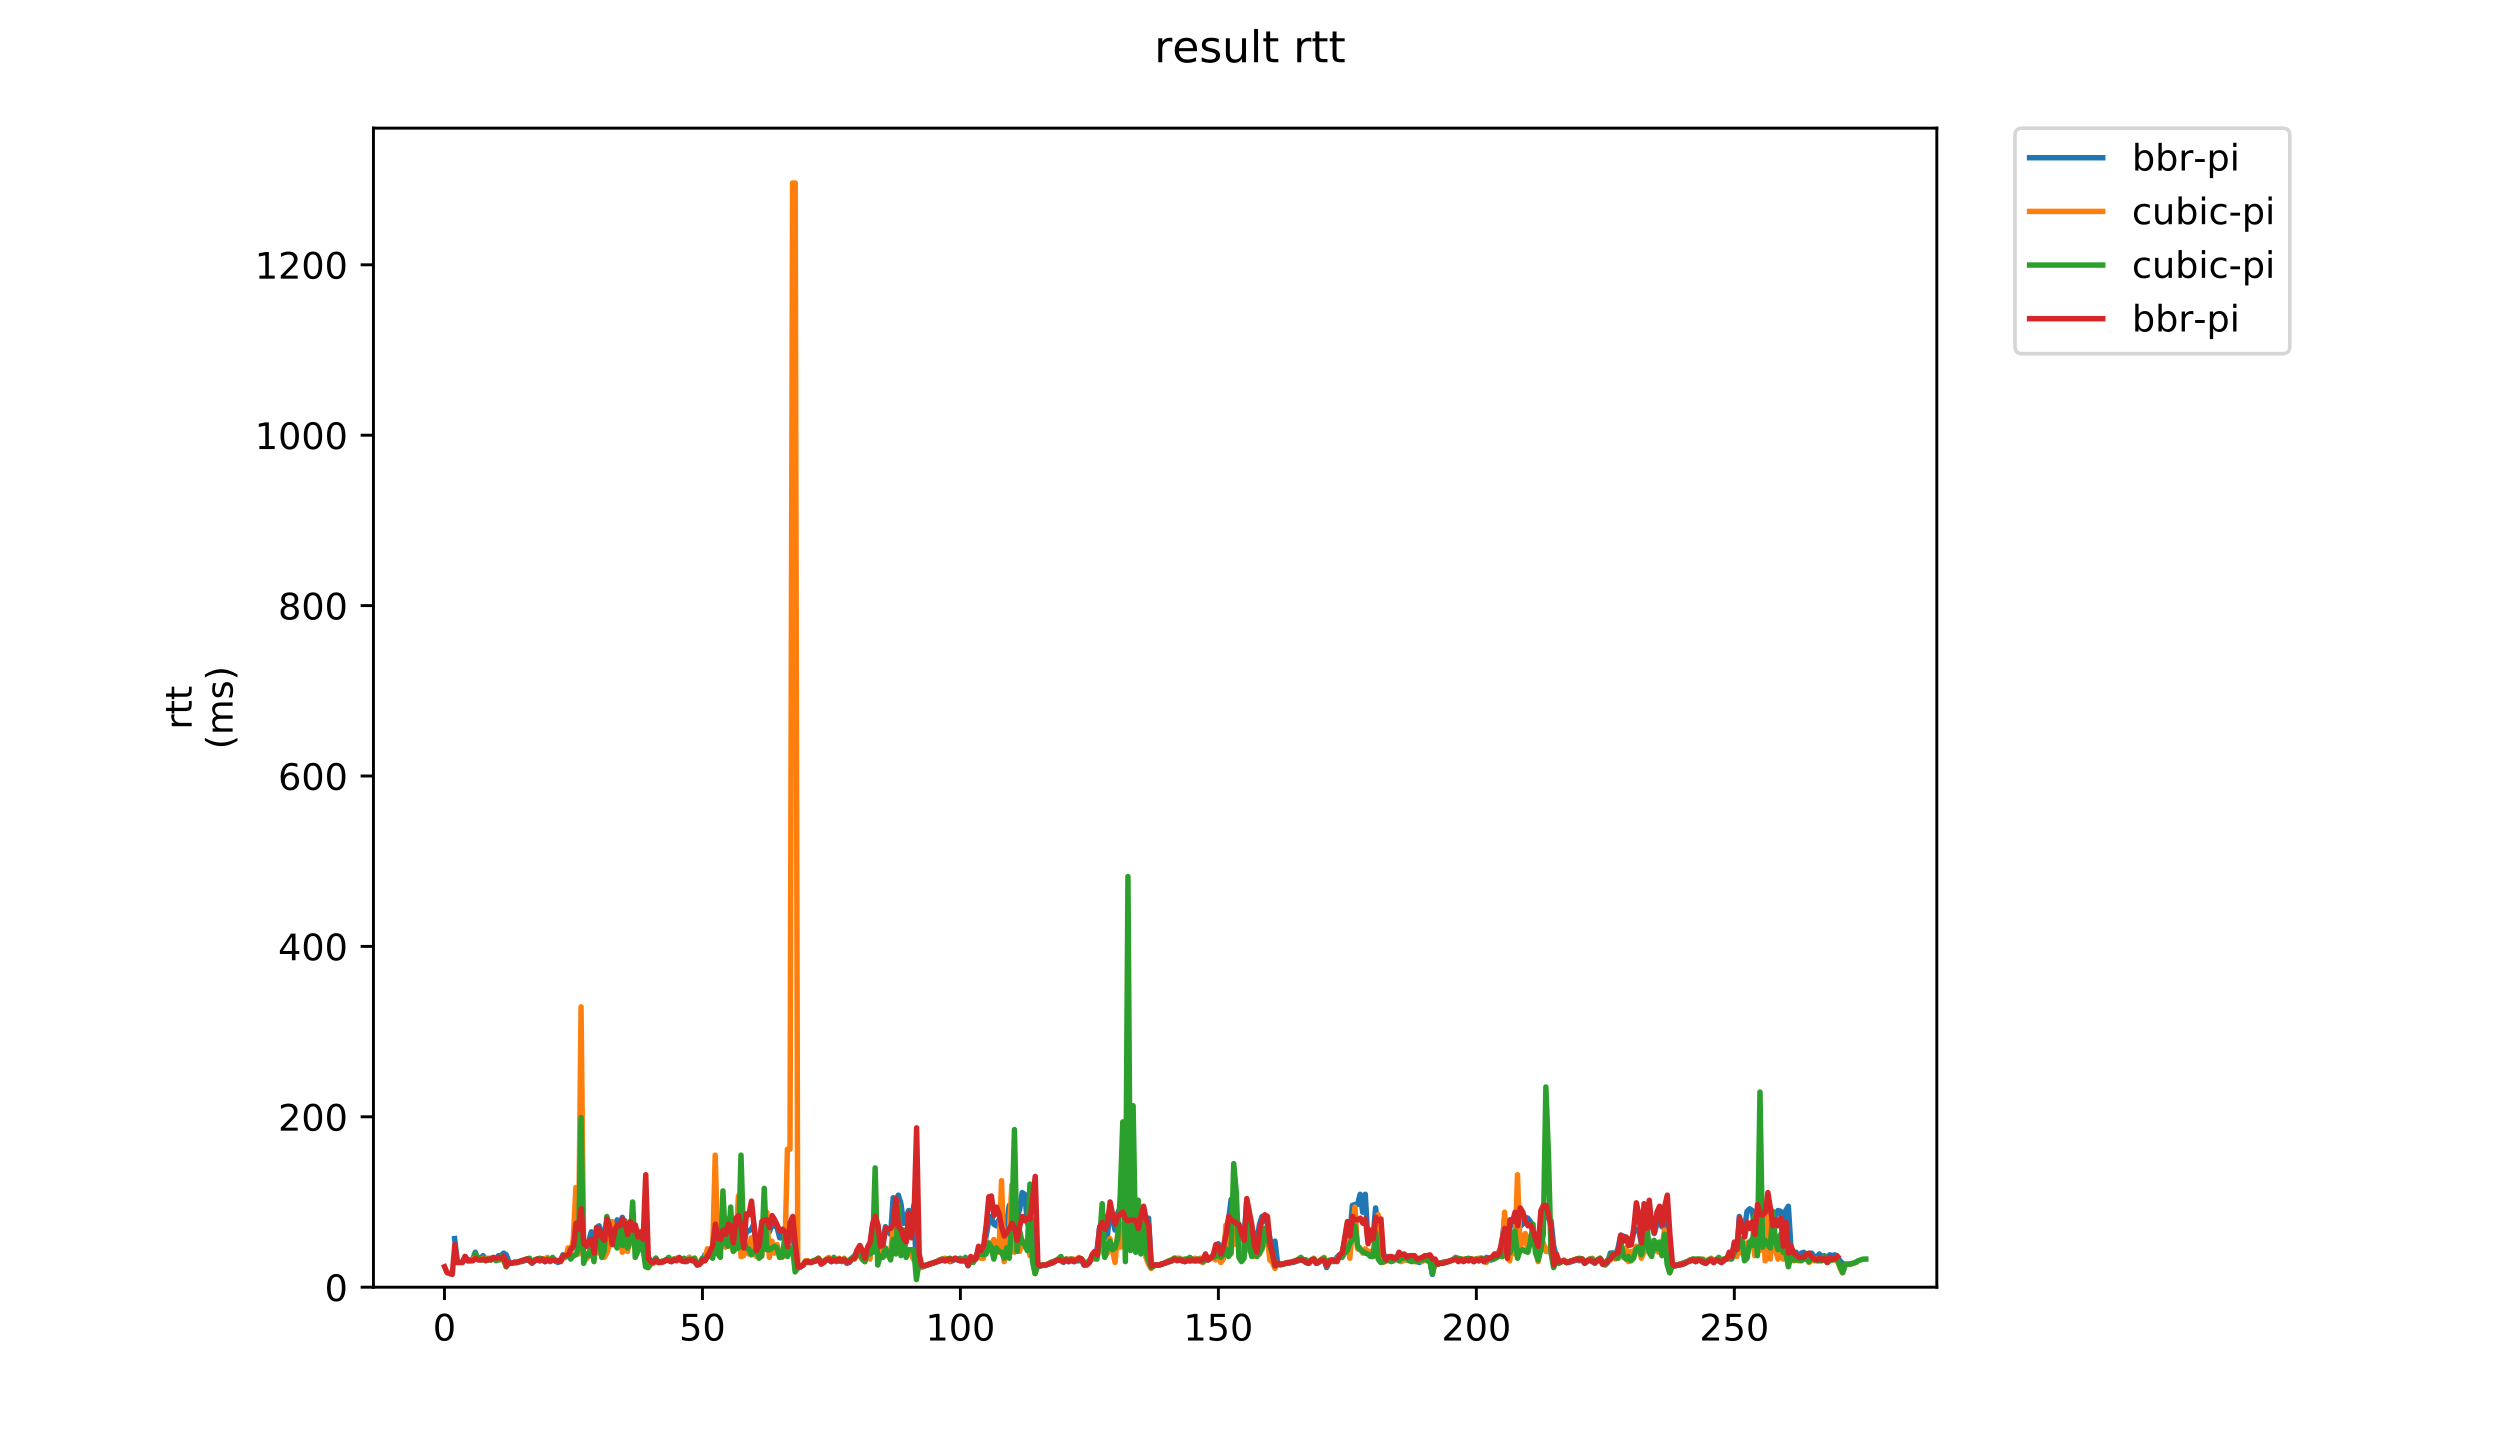 <?xml version="1.0" encoding="utf-8" standalone="no"?>
<!DOCTYPE svg PUBLIC "-//W3C//DTD SVG 1.1//EN"
  "http://www.w3.org/Graphics/SVG/1.1/DTD/svg11.dtd">
<!-- Created with matplotlib (https://matplotlib.org/) -->
<svg height="396pt" version="1.1" viewBox="0 0 684 396" width="684pt" xmlns="http://www.w3.org/2000/svg" xmlns:xlink="http://www.w3.org/1999/xlink">
 <defs>
  <style type="text/css">
*{stroke-linecap:butt;stroke-linejoin:round;}
  </style>
 </defs>
 <g id="figure_1">
  <g id="patch_1">
   <path d="M 0 396 
L 684 396 
L 684 0 
L 0 0 
z
" style="fill:#ffffff;"/>
  </g>
  <g id="axes_1">
   <g id="patch_2">
    <path d="M 102.175 352.174 
L 529.913 352.174 
L 529.913 35.062 
L 102.175 35.062 
z
" style="fill:#ffffff;"/>
   </g>
   <g id="matplotlib.axis_1">
    <g id="xtick_1">
     <g id="line2d_1">
      <defs>
       <path d="M 0 0 
L 0 3.5 
" id="m2b93b10eb6" style="stroke:#000000;stroke-width:0.8;"/>
      </defs>
      <g>
       <use style="stroke:#000000;stroke-width:0.8;" x="121.604" xlink:href="#m2b93b10eb6" y="352.174"/>
      </g>
     </g>
     <g id="text_1">
      <!-- 0 -->
      <defs>
       <path d="M 31.781 66.406 
Q 24.172 66.406 20.328 58.906 
Q 16.5 51.422 16.5 36.375 
Q 16.5 21.391 20.328 13.891 
Q 24.172 6.391 31.781 6.391 
Q 39.453 6.391 43.281 13.891 
Q 47.125 21.391 47.125 36.375 
Q 47.125 51.422 43.281 58.906 
Q 39.453 66.406 31.781 66.406 
z
M 31.781 74.219 
Q 44.047 74.219 50.516 64.516 
Q 56.984 54.828 56.984 36.375 
Q 56.984 17.969 50.516 8.266 
Q 44.047 -1.422 31.781 -1.422 
Q 19.531 -1.422 13.062 8.266 
Q 6.594 17.969 6.594 36.375 
Q 6.594 54.828 13.062 64.516 
Q 19.531 74.219 31.781 74.219 
z
" id="DejaVuSans-48"/>
      </defs>
      <g transform="translate(118.423 366.773)scale(0.1 -0.1)">
       <use xlink:href="#DejaVuSans-48"/>
      </g>
     </g>
    </g>
    <g id="xtick_2">
     <g id="line2d_2">
      <g>
       <use style="stroke:#000000;stroke-width:0.8;" x="192.185" xlink:href="#m2b93b10eb6" y="352.174"/>
      </g>
     </g>
     <g id="text_2">
      <!-- 50 -->
      <defs>
       <path d="M 10.797 72.906 
L 49.516 72.906 
L 49.516 64.594 
L 19.828 64.594 
L 19.828 46.734 
Q 21.969 47.469 24.109 47.828 
Q 26.266 48.188 28.422 48.188 
Q 40.625 48.188 47.75 41.5 
Q 54.891 34.812 54.891 23.391 
Q 54.891 11.625 47.562 5.094 
Q 40.234 -1.422 26.906 -1.422 
Q 22.312 -1.422 17.547 -0.641 
Q 12.797 0.141 7.719 1.703 
L 7.719 11.625 
Q 12.109 9.234 16.797 8.062 
Q 21.484 6.891 26.703 6.891 
Q 35.156 6.891 40.078 11.328 
Q 45.016 15.766 45.016 23.391 
Q 45.016 31 40.078 35.438 
Q 35.156 39.891 26.703 39.891 
Q 22.75 39.891 18.812 39.016 
Q 14.891 38.141 10.797 36.281 
z
" id="DejaVuSans-53"/>
      </defs>
      <g transform="translate(185.823 366.773)scale(0.1 -0.1)">
       <use xlink:href="#DejaVuSans-53"/>
       <use x="63.623" xlink:href="#DejaVuSans-48"/>
      </g>
     </g>
    </g>
    <g id="xtick_3">
     <g id="line2d_3">
      <g>
       <use style="stroke:#000000;stroke-width:0.8;" x="262.767" xlink:href="#m2b93b10eb6" y="352.174"/>
      </g>
     </g>
     <g id="text_3">
      <!-- 100 -->
      <defs>
       <path d="M 12.406 8.297 
L 28.516 8.297 
L 28.516 63.922 
L 10.984 60.406 
L 10.984 69.391 
L 28.422 72.906 
L 38.281 72.906 
L 38.281 8.297 
L 54.391 8.297 
L 54.391 0 
L 12.406 0 
z
" id="DejaVuSans-49"/>
      </defs>
      <g transform="translate(253.223 366.773)scale(0.1 -0.1)">
       <use xlink:href="#DejaVuSans-49"/>
       <use x="63.623" xlink:href="#DejaVuSans-48"/>
       <use x="127.246" xlink:href="#DejaVuSans-48"/>
      </g>
     </g>
    </g>
    <g id="xtick_4">
     <g id="line2d_4">
      <g>
       <use style="stroke:#000000;stroke-width:0.8;" x="333.348" xlink:href="#m2b93b10eb6" y="352.174"/>
      </g>
     </g>
     <g id="text_4">
      <!-- 150 -->
      <g transform="translate(323.804 366.773)scale(0.1 -0.1)">
       <use xlink:href="#DejaVuSans-49"/>
       <use x="63.623" xlink:href="#DejaVuSans-53"/>
       <use x="127.246" xlink:href="#DejaVuSans-48"/>
      </g>
     </g>
    </g>
    <g id="xtick_5">
     <g id="line2d_5">
      <g>
       <use style="stroke:#000000;stroke-width:0.8;" x="403.929" xlink:href="#m2b93b10eb6" y="352.174"/>
      </g>
     </g>
     <g id="text_5">
      <!-- 200 -->
      <defs>
       <path d="M 19.188 8.297 
L 53.609 8.297 
L 53.609 0 
L 7.328 0 
L 7.328 8.297 
Q 12.938 14.109 22.625 23.891 
Q 32.328 33.688 34.812 36.531 
Q 39.547 41.844 41.422 45.531 
Q 43.312 49.219 43.312 52.781 
Q 43.312 58.594 39.234 62.25 
Q 35.156 65.922 28.609 65.922 
Q 23.969 65.922 18.812 64.312 
Q 13.672 62.703 7.812 59.422 
L 7.812 69.391 
Q 13.766 71.781 18.938 73 
Q 24.125 74.219 28.422 74.219 
Q 39.75 74.219 46.484 68.547 
Q 53.219 62.891 53.219 53.422 
Q 53.219 48.922 51.531 44.891 
Q 49.859 40.875 45.406 35.406 
Q 44.188 33.984 37.641 27.219 
Q 31.109 20.453 19.188 8.297 
z
" id="DejaVuSans-50"/>
      </defs>
      <g transform="translate(394.386 366.773)scale(0.1 -0.1)">
       <use xlink:href="#DejaVuSans-50"/>
       <use x="63.623" xlink:href="#DejaVuSans-48"/>
       <use x="127.246" xlink:href="#DejaVuSans-48"/>
      </g>
     </g>
    </g>
    <g id="xtick_6">
     <g id="line2d_6">
      <g>
       <use style="stroke:#000000;stroke-width:0.8;" x="474.511" xlink:href="#m2b93b10eb6" y="352.174"/>
      </g>
     </g>
     <g id="text_6">
      <!-- 250 -->
      <g transform="translate(464.967 366.773)scale(0.1 -0.1)">
       <use xlink:href="#DejaVuSans-50"/>
       <use x="63.623" xlink:href="#DejaVuSans-53"/>
       <use x="127.246" xlink:href="#DejaVuSans-48"/>
      </g>
     </g>
    </g>
   </g>
   <g id="matplotlib.axis_2">
    <g id="ytick_1">
     <g id="line2d_7">
      <defs>
       <path d="M 0 0 
L -3.5 0 
" id="m37f474e238" style="stroke:#000000;stroke-width:0.8;"/>
      </defs>
      <g>
       <use style="stroke:#000000;stroke-width:0.8;" x="102.175" xlink:href="#m37f474e238" y="352.174"/>
      </g>
     </g>
     <g id="text_7">
      <!-- 0 -->
      <g transform="translate(88.813 355.973)scale(0.1 -0.1)">
       <use xlink:href="#DejaVuSans-48"/>
      </g>
     </g>
    </g>
    <g id="ytick_2">
     <g id="line2d_8">
      <g>
       <use style="stroke:#000000;stroke-width:0.8;" x="102.175" xlink:href="#m37f474e238" y="305.552"/>
      </g>
     </g>
     <g id="text_8">
      <!-- 200 -->
      <g transform="translate(76.088 309.351)scale(0.1 -0.1)">
       <use xlink:href="#DejaVuSans-50"/>
       <use x="63.623" xlink:href="#DejaVuSans-48"/>
       <use x="127.246" xlink:href="#DejaVuSans-48"/>
      </g>
     </g>
    </g>
    <g id="ytick_3">
     <g id="line2d_9">
      <g>
       <use style="stroke:#000000;stroke-width:0.8;" x="102.175" xlink:href="#m37f474e238" y="258.93"/>
      </g>
     </g>
     <g id="text_9">
      <!-- 400 -->
      <defs>
       <path d="M 37.797 64.312 
L 12.891 25.391 
L 37.797 25.391 
z
M 35.203 72.906 
L 47.609 72.906 
L 47.609 25.391 
L 58.016 25.391 
L 58.016 17.188 
L 47.609 17.188 
L 47.609 0 
L 37.797 0 
L 37.797 17.188 
L 4.891 17.188 
L 4.891 26.703 
z
" id="DejaVuSans-52"/>
      </defs>
      <g transform="translate(76.088 262.729)scale(0.1 -0.1)">
       <use xlink:href="#DejaVuSans-52"/>
       <use x="63.623" xlink:href="#DejaVuSans-48"/>
       <use x="127.246" xlink:href="#DejaVuSans-48"/>
      </g>
     </g>
    </g>
    <g id="ytick_4">
     <g id="line2d_10">
      <g>
       <use style="stroke:#000000;stroke-width:0.8;" x="102.175" xlink:href="#m37f474e238" y="212.308"/>
      </g>
     </g>
     <g id="text_10">
      <!-- 600 -->
      <defs>
       <path d="M 33.016 40.375 
Q 26.375 40.375 22.484 35.828 
Q 18.609 31.297 18.609 23.391 
Q 18.609 15.531 22.484 10.953 
Q 26.375 6.391 33.016 6.391 
Q 39.656 6.391 43.531 10.953 
Q 47.406 15.531 47.406 23.391 
Q 47.406 31.297 43.531 35.828 
Q 39.656 40.375 33.016 40.375 
z
M 52.594 71.297 
L 52.594 62.312 
Q 48.875 64.062 45.094 64.984 
Q 41.312 65.922 37.594 65.922 
Q 27.828 65.922 22.672 59.328 
Q 17.531 52.734 16.797 39.406 
Q 19.672 43.656 24.016 45.922 
Q 28.375 48.188 33.594 48.188 
Q 44.578 48.188 50.953 41.516 
Q 57.328 34.859 57.328 23.391 
Q 57.328 12.156 50.688 5.359 
Q 44.047 -1.422 33.016 -1.422 
Q 20.359 -1.422 13.672 8.266 
Q 6.984 17.969 6.984 36.375 
Q 6.984 53.656 15.188 63.938 
Q 23.391 74.219 37.203 74.219 
Q 40.922 74.219 44.703 73.484 
Q 48.484 72.75 52.594 71.297 
z
" id="DejaVuSans-54"/>
      </defs>
      <g transform="translate(76.088 216.107)scale(0.1 -0.1)">
       <use xlink:href="#DejaVuSans-54"/>
       <use x="63.623" xlink:href="#DejaVuSans-48"/>
       <use x="127.246" xlink:href="#DejaVuSans-48"/>
      </g>
     </g>
    </g>
    <g id="ytick_5">
     <g id="line2d_11">
      <g>
       <use style="stroke:#000000;stroke-width:0.8;" x="102.175" xlink:href="#m37f474e238" y="165.686"/>
      </g>
     </g>
     <g id="text_11">
      <!-- 800 -->
      <defs>
       <path d="M 31.781 34.625 
Q 24.75 34.625 20.719 30.859 
Q 16.703 27.094 16.703 20.516 
Q 16.703 13.922 20.719 10.156 
Q 24.75 6.391 31.781 6.391 
Q 38.812 6.391 42.859 10.172 
Q 46.922 13.969 46.922 20.516 
Q 46.922 27.094 42.891 30.859 
Q 38.875 34.625 31.781 34.625 
z
M 21.922 38.812 
Q 15.578 40.375 12.031 44.719 
Q 8.5 49.078 8.5 55.328 
Q 8.5 64.062 14.719 69.141 
Q 20.953 74.219 31.781 74.219 
Q 42.672 74.219 48.875 69.141 
Q 55.078 64.062 55.078 55.328 
Q 55.078 49.078 51.531 44.719 
Q 48 40.375 41.703 38.812 
Q 48.828 37.156 52.797 32.312 
Q 56.781 27.484 56.781 20.516 
Q 56.781 9.906 50.312 4.234 
Q 43.844 -1.422 31.781 -1.422 
Q 19.734 -1.422 13.25 4.234 
Q 6.781 9.906 6.781 20.516 
Q 6.781 27.484 10.781 32.312 
Q 14.797 37.156 21.922 38.812 
z
M 18.312 54.391 
Q 18.312 48.734 21.844 45.562 
Q 25.391 42.391 31.781 42.391 
Q 38.141 42.391 41.719 45.562 
Q 45.312 48.734 45.312 54.391 
Q 45.312 60.062 41.719 63.234 
Q 38.141 66.406 31.781 66.406 
Q 25.391 66.406 21.844 63.234 
Q 18.312 60.062 18.312 54.391 
z
" id="DejaVuSans-56"/>
      </defs>
      <g transform="translate(76.088 169.485)scale(0.1 -0.1)">
       <use xlink:href="#DejaVuSans-56"/>
       <use x="63.623" xlink:href="#DejaVuSans-48"/>
       <use x="127.246" xlink:href="#DejaVuSans-48"/>
      </g>
     </g>
    </g>
    <g id="ytick_6">
     <g id="line2d_12">
      <g>
       <use style="stroke:#000000;stroke-width:0.8;" x="102.175" xlink:href="#m37f474e238" y="119.064"/>
      </g>
     </g>
     <g id="text_12">
      <!-- 1000 -->
      <g transform="translate(69.725 122.863)scale(0.1 -0.1)">
       <use xlink:href="#DejaVuSans-49"/>
       <use x="63.623" xlink:href="#DejaVuSans-48"/>
       <use x="127.246" xlink:href="#DejaVuSans-48"/>
       <use x="190.869" xlink:href="#DejaVuSans-48"/>
      </g>
     </g>
    </g>
    <g id="ytick_7">
     <g id="line2d_13">
      <g>
       <use style="stroke:#000000;stroke-width:0.8;" x="102.175" xlink:href="#m37f474e238" y="72.442"/>
      </g>
     </g>
     <g id="text_13">
      <!-- 1200 -->
      <g transform="translate(69.725 76.241)scale(0.1 -0.1)">
       <use xlink:href="#DejaVuSans-49"/>
       <use x="63.623" xlink:href="#DejaVuSans-50"/>
       <use x="127.246" xlink:href="#DejaVuSans-48"/>
       <use x="190.869" xlink:href="#DejaVuSans-48"/>
      </g>
     </g>
    </g>
    <g id="text_14">
     <!-- rtt -->
     <defs>
      <path d="M 41.109 46.297 
Q 39.594 47.172 37.812 47.578 
Q 36.031 48 33.891 48 
Q 26.266 48 22.188 43.047 
Q 18.109 38.094 18.109 28.812 
L 18.109 0 
L 9.078 0 
L 9.078 54.688 
L 18.109 54.688 
L 18.109 46.188 
Q 20.953 51.172 25.484 53.578 
Q 30.031 56 36.531 56 
Q 37.453 56 38.578 55.875 
Q 39.703 55.766 41.062 55.516 
z
" id="DejaVuSans-114"/>
      <path d="M 18.312 70.219 
L 18.312 54.688 
L 36.812 54.688 
L 36.812 47.703 
L 18.312 47.703 
L 18.312 18.016 
Q 18.312 11.328 20.141 9.422 
Q 21.969 7.516 27.594 7.516 
L 36.812 7.516 
L 36.812 0 
L 27.594 0 
Q 17.188 0 13.234 3.875 
Q 9.281 7.766 9.281 18.016 
L 9.281 47.703 
L 2.688 47.703 
L 2.688 54.688 
L 9.281 54.688 
L 9.281 70.219 
z
" id="DejaVuSans-116"/>
     </defs>
     <g transform="translate(52.448 199.594)rotate(-90)scale(0.1 -0.1)">
      <use xlink:href="#DejaVuSans-114"/>
      <use x="41.113" xlink:href="#DejaVuSans-116"/>
      <use x="80.322" xlink:href="#DejaVuSans-116"/>
     </g>
     <!-- (ms) -->
     <defs>
      <path d="M 31 75.875 
Q 24.469 64.656 21.281 53.656 
Q 18.109 42.672 18.109 31.391 
Q 18.109 20.125 21.312 9.062 
Q 24.516 -2 31 -13.188 
L 23.188 -13.188 
Q 15.875 -1.703 12.234 9.375 
Q 8.594 20.453 8.594 31.391 
Q 8.594 42.281 12.203 53.312 
Q 15.828 64.359 23.188 75.875 
z
" id="DejaVuSans-40"/>
      <path d="M 52 44.188 
Q 55.375 50.25 60.062 53.125 
Q 64.75 56 71.094 56 
Q 79.641 56 84.281 50.016 
Q 88.922 44.047 88.922 33.016 
L 88.922 0 
L 79.891 0 
L 79.891 32.719 
Q 79.891 40.578 77.094 44.375 
Q 74.312 48.188 68.609 48.188 
Q 61.625 48.188 57.562 43.547 
Q 53.516 38.922 53.516 30.906 
L 53.516 0 
L 44.484 0 
L 44.484 32.719 
Q 44.484 40.625 41.703 44.406 
Q 38.922 48.188 33.109 48.188 
Q 26.219 48.188 22.156 43.531 
Q 18.109 38.875 18.109 30.906 
L 18.109 0 
L 9.078 0 
L 9.078 54.688 
L 18.109 54.688 
L 18.109 46.188 
Q 21.188 51.219 25.484 53.609 
Q 29.781 56 35.688 56 
Q 41.656 56 45.828 52.969 
Q 50 49.953 52 44.188 
z
" id="DejaVuSans-109"/>
      <path d="M 44.281 53.078 
L 44.281 44.578 
Q 40.484 46.531 36.375 47.5 
Q 32.281 48.484 27.875 48.484 
Q 21.188 48.484 17.844 46.438 
Q 14.5 44.391 14.5 40.281 
Q 14.5 37.156 16.891 35.375 
Q 19.281 33.594 26.516 31.984 
L 29.594 31.297 
Q 39.156 29.25 43.188 25.516 
Q 47.219 21.781 47.219 15.094 
Q 47.219 7.469 41.188 3.016 
Q 35.156 -1.422 24.609 -1.422 
Q 20.219 -1.422 15.453 -0.562 
Q 10.688 0.297 5.422 2 
L 5.422 11.281 
Q 10.406 8.688 15.234 7.391 
Q 20.062 6.109 24.812 6.109 
Q 31.156 6.109 34.562 8.281 
Q 37.984 10.453 37.984 14.406 
Q 37.984 18.062 35.516 20.016 
Q 33.062 21.969 24.703 23.781 
L 21.578 24.516 
Q 13.234 26.266 9.516 29.906 
Q 5.812 33.547 5.812 39.891 
Q 5.812 47.609 11.281 51.797 
Q 16.75 56 26.812 56 
Q 31.781 56 36.172 55.266 
Q 40.578 54.547 44.281 53.078 
z
" id="DejaVuSans-115"/>
      <path d="M 8.016 75.875 
L 15.828 75.875 
Q 23.141 64.359 26.781 53.312 
Q 30.422 42.281 30.422 31.391 
Q 30.422 20.453 26.781 9.375 
Q 23.141 -1.703 15.828 -13.188 
L 8.016 -13.188 
Q 14.5 -2 17.703 9.062 
Q 20.906 20.125 20.906 31.391 
Q 20.906 42.672 17.703 53.656 
Q 14.5 64.656 8.016 75.875 
z
" id="DejaVuSans-41"/>
     </defs>
     <g transform="translate(63.646 204.995)rotate(-90)scale(0.1 -0.1)">
      <use xlink:href="#DejaVuSans-40"/>
      <use x="39.014" xlink:href="#DejaVuSans-109"/>
      <use x="136.426" xlink:href="#DejaVuSans-115"/>
      <use x="188.525" xlink:href="#DejaVuSans-41"/>
     </g>
    </g>
   </g>
   <g id="line2d_14">
    <path clip-path="url(#p9da1bc17fa)" d="M 124.386 338.887 
L 125.092 345.414 
L 126.504 345.414 
L 127.21 343.782 
L 127.915 344.715 
L 129.327 344.715 
L 130.033 342.617 
L 130.739 344.482 
L 131.444 344.482 
L 132.15 343.549 
L 132.856 344.482 
L 133.562 344.715 
L 134.973 344.248 
L 135.679 344.482 
L 136.385 343.549 
L 137.091 343.549 
L 137.797 342.85 
L 138.503 343.316 
L 139.208 345.181 
L 139.914 345.647 
L 140.62 345.414 
L 141.326 345.414 
L 142.032 345.181 
L 142.737 345.181 
L 144.149 344.715 
L 144.855 344.948 
L 145.561 345.647 
L 146.266 344.948 
L 146.972 344.715 
L 147.678 344.948 
L 148.384 344.715 
L 149.09 345.181 
L 149.796 344.715 
L 150.501 345.181 
L 151.207 344.715 
L 151.913 344.948 
L 152.619 345.414 
L 153.325 344.948 
L 154.03 343.316 
L 154.736 343.549 
L 155.442 343.083 
L 156.148 341.451 
L 156.854 341.451 
L 157.56 335.623 
L 158.265 334.458 
L 158.971 335.157 
L 159.677 340.052 
L 160.383 340.985 
L 161.089 339.586 
L 161.794 337.022 
L 162.5 343.083 
L 163.206 335.856 
L 163.912 335.39 
L 164.618 337.022 
L 165.323 340.286 
L 166.029 333.758 
L 166.735 334.225 
L 167.441 339.12 
L 168.147 335.856 
L 168.853 333.758 
L 169.558 335.623 
L 170.264 333.059 
L 170.97 335.623 
L 171.676 337.022 
L 172.382 335.623 
L 173.087 336.09 
L 173.793 337.022 
L 174.499 338.188 
L 175.205 337.488 
L 175.911 340.052 
L 176.616 337.488 
L 177.322 346.346 
L 178.028 344.715 
L 178.734 345.414 
L 179.44 344.248 
L 180.146 345.414 
L 180.851 345.181 
L 181.557 345.181 
L 182.263 344.715 
L 182.969 344.715 
L 183.675 345.181 
L 184.38 344.715 
L 185.086 344.482 
L 185.792 344.482 
L 186.498 344.948 
L 187.204 344.948 
L 187.909 345.181 
L 188.615 344.015 
L 189.321 344.948 
L 190.027 344.948 
L 190.733 346.113 
L 192.144 345.181 
L 192.85 343.316 
L 193.556 343.083 
L 194.262 342.384 
L 194.968 341.451 
L 195.673 333.525 
L 196.379 337.488 
L 197.085 336.323 
L 197.791 335.39 
L 198.497 338.421 
L 199.202 333.525 
L 199.908 334.924 
L 200.614 340.052 
L 201.32 334.691 
L 202.026 333.292 
L 203.437 341.684 
L 204.143 337.022 
L 204.849 336.789 
L 205.555 336.323 
L 206.261 334.924 
L 206.966 341.684 
L 207.672 341.917 
L 208.378 336.09 
L 209.79 336.09 
L 210.495 337.022 
L 211.201 335.157 
L 211.907 335.39 
L 212.613 335.856 
L 213.319 338.654 
L 214.025 338.654 
L 214.73 336.09 
L 215.436 340.752 
L 216.142 335.623 
L 216.848 334.458 
L 217.554 345.88 
L 218.259 346.58 
L 218.965 346.58 
L 219.671 346.113 
L 220.377 345.181 
L 221.083 345.414 
L 221.789 345.414 
L 223.906 344.715 
L 224.612 344.948 
L 225.318 345.414 
L 226.023 344.715 
L 226.729 344.715 
L 227.435 345.181 
L 228.141 344.715 
L 228.847 345.181 
L 229.552 344.948 
L 230.258 345.181 
L 230.964 344.715 
L 231.67 345.647 
L 232.376 345.414 
L 233.082 344.248 
L 233.787 343.549 
L 234.493 342.384 
L 235.199 343.083 
L 235.905 342.15 
L 236.611 344.482 
L 237.316 341.917 
L 238.022 341.451 
L 238.728 335.623 
L 239.434 334.691 
L 240.14 335.157 
L 240.845 340.752 
L 241.551 340.286 
L 242.257 335.623 
L 242.963 337.022 
L 243.669 337.721 
L 244.375 327.698 
L 245.08 328.397 
L 245.786 326.998 
L 246.492 329.329 
L 247.198 334.691 
L 248.609 331.194 
L 249.315 334.691 
L 250.021 329.796 
L 250.727 347.978 
L 251.433 344.948 
L 252.138 346.346 
L 252.844 346.346 
L 257.785 344.715 
L 258.491 344.948 
L 259.197 344.715 
L 259.902 345.181 
L 260.608 344.948 
L 261.314 344.482 
L 262.726 344.948 
L 263.431 344.948 
L 264.137 344.015 
L 264.843 346.346 
L 265.549 344.948 
L 266.255 344.948 
L 267.666 342.617 
L 268.372 342.15 
L 269.078 342.15 
L 270.49 334.225 
L 271.195 332.826 
L 271.901 334.924 
L 272.607 335.39 
L 273.313 333.758 
L 274.019 332.826 
L 274.724 337.255 
L 275.43 334.458 
L 276.136 329.796 
L 276.842 329.562 
L 277.548 332.826 
L 278.254 333.059 
L 278.959 330.961 
L 279.665 326.299 
L 280.371 326.765 
L 281.077 334.225 
L 281.783 337.022 
L 282.488 333.758 
L 283.194 346.113 
L 283.9 345.647 
L 284.606 346.346 
L 285.312 346.113 
L 286.018 346.113 
L 288.135 345.414 
L 288.841 344.948 
L 289.547 344.715 
L 290.252 344.715 
L 290.958 345.414 
L 291.664 344.715 
L 292.37 345.181 
L 293.076 344.715 
L 293.781 345.181 
L 294.487 344.948 
L 295.193 344.948 
L 295.899 344.715 
L 296.605 346.113 
L 297.311 345.88 
L 298.016 345.414 
L 298.722 344.248 
L 299.428 343.782 
L 300.134 342.15 
L 300.84 335.856 
L 301.545 334.691 
L 302.251 332.826 
L 302.957 338.421 
L 303.663 330.961 
L 304.369 333.292 
L 305.074 336.556 
L 305.78 331.894 
L 306.486 330.495 
L 307.192 327.931 
L 307.898 327.698 
L 308.604 332.127 
L 309.309 333.292 
L 310.015 334.225 
L 310.721 336.323 
L 311.427 338.887 
L 312.133 332.826 
L 312.838 332.593 
L 313.544 335.157 
L 314.25 333.292 
L 314.956 346.58 
L 316.367 346.113 
L 317.073 346.113 
L 320.602 344.948 
L 321.308 344.482 
L 322.014 344.715 
L 322.72 344.715 
L 324.131 345.181 
L 324.837 344.948 
L 328.366 344.948 
L 329.072 345.414 
L 329.778 344.715 
L 330.484 344.715 
L 331.19 344.248 
L 331.895 343.549 
L 332.601 342.15 
L 333.307 340.286 
L 334.013 342.617 
L 334.719 341.451 
L 336.13 333.758 
L 336.836 328.164 
L 337.542 333.525 
L 338.248 333.992 
L 338.954 334.924 
L 339.659 336.789 
L 340.365 339.819 
L 341.071 328.863 
L 341.777 333.525 
L 342.483 336.323 
L 343.894 339.353 
L 344.6 334.924 
L 345.306 332.826 
L 346.717 334.691 
L 348.129 343.083 
L 348.835 339.586 
L 349.541 345.647 
L 350.247 345.88 
L 350.952 345.88 
L 351.658 345.647 
L 352.364 345.647 
L 353.07 345.414 
L 353.776 345.414 
L 355.893 344.715 
L 356.599 344.948 
L 357.305 345.414 
L 358.01 345.647 
L 358.716 344.948 
L 359.422 344.715 
L 360.128 345.647 
L 360.834 345.414 
L 361.54 344.715 
L 362.245 344.482 
L 362.951 346.813 
L 363.657 345.414 
L 364.363 344.715 
L 365.069 345.181 
L 365.774 344.015 
L 366.48 343.316 
L 367.186 342.85 
L 367.892 339.819 
L 368.598 337.488 
L 369.303 338.421 
L 370.009 329.796 
L 370.715 329.562 
L 371.421 329.562 
L 372.127 326.765 
L 372.833 331.66 
L 373.538 326.765 
L 374.244 339.12 
L 374.95 339.353 
L 375.656 338.887 
L 376.362 330.495 
L 377.067 336.09 
L 377.773 345.181 
L 378.479 342.85 
L 379.185 344.715 
L 379.891 344.248 
L 380.596 344.482 
L 381.302 344.015 
L 382.008 344.015 
L 382.714 343.782 
L 383.42 344.715 
L 384.126 344.015 
L 384.831 344.715 
L 386.243 344.248 
L 386.949 344.948 
L 387.655 344.948 
L 388.36 345.414 
L 389.066 344.248 
L 389.772 344.482 
L 390.478 344.248 
L 391.184 344.715 
L 391.889 348.678 
L 392.595 344.948 
L 393.301 345.647 
L 394.007 345.647 
L 395.419 345.181 
L 396.124 345.181 
L 397.536 344.715 
L 398.242 344.015 
L 398.948 344.948 
L 399.653 344.482 
L 400.359 344.948 
L 401.065 344.482 
L 401.771 344.948 
L 402.477 344.482 
L 403.183 345.181 
L 403.888 344.715 
L 404.594 344.948 
L 405.3 344.482 
L 406.006 345.181 
L 406.712 344.015 
L 407.417 344.715 
L 408.123 344.715 
L 408.829 344.015 
L 409.535 343.083 
L 410.241 342.384 
L 410.946 340.519 
L 411.652 333.292 
L 412.358 339.819 
L 413.064 336.09 
L 413.77 333.525 
L 414.476 333.758 
L 415.181 336.323 
L 416.593 334.924 
L 417.299 333.059 
L 418.005 333.292 
L 418.71 334.225 
L 419.416 336.323 
L 420.122 339.353 
L 420.828 341.218 
L 421.534 334.924 
L 422.239 334.225 
L 422.945 331.427 
L 423.651 333.059 
L 424.357 333.992 
L 425.063 340.752 
L 425.769 343.782 
L 426.474 345.181 
L 427.18 345.181 
L 427.886 344.948 
L 428.592 345.414 
L 429.298 345.414 
L 431.415 344.715 
L 432.121 344.948 
L 432.827 344.482 
L 433.532 345.647 
L 434.944 344.715 
L 436.356 345.647 
L 437.062 344.948 
L 437.767 344.482 
L 438.473 345.88 
L 439.179 346.113 
L 439.885 345.414 
L 440.591 342.85 
L 441.296 342.85 
L 442.002 343.549 
L 442.708 341.451 
L 443.414 337.954 
L 444.12 338.188 
L 444.825 338.654 
L 445.531 338.887 
L 446.237 340.519 
L 446.943 337.255 
L 447.649 336.323 
L 448.355 336.556 
L 449.06 340.052 
L 449.766 334.924 
L 450.472 335.856 
L 451.178 330.961 
L 452.589 337.488 
L 453.295 334.924 
L 454.001 331.894 
L 454.707 335.623 
L 455.413 331.894 
L 456.119 336.789 
L 456.824 347.978 
L 457.53 345.88 
L 458.236 346.113 
L 458.942 346.113 
L 459.648 345.88 
L 460.353 345.88 
L 461.059 345.414 
L 463.177 344.715 
L 463.882 345.181 
L 464.588 344.715 
L 465.294 344.948 
L 466 345.414 
L 466.706 345.647 
L 467.412 344.948 
L 468.117 344.715 
L 468.823 345.414 
L 469.529 344.715 
L 470.235 344.948 
L 470.941 345.414 
L 471.646 344.948 
L 472.352 344.248 
L 473.058 344.015 
L 473.764 344.248 
L 474.47 340.519 
L 475.175 342.617 
L 475.881 332.826 
L 476.587 335.623 
L 477.293 336.09 
L 477.999 331.427 
L 478.705 330.728 
L 479.41 331.194 
L 480.116 336.323 
L 480.822 331.194 
L 481.528 335.157 
L 482.234 333.525 
L 482.939 335.39 
L 483.645 334.225 
L 485.057 336.789 
L 485.763 332.36 
L 486.468 331.194 
L 487.174 331.427 
L 487.88 337.022 
L 488.586 331.194 
L 489.292 330.029 
L 489.998 341.218 
L 490.703 343.782 
L 491.409 342.617 
L 492.115 344.015 
L 492.821 342.85 
L 493.527 342.617 
L 494.232 343.316 
L 494.938 343.549 
L 495.644 342.85 
L 496.35 343.782 
L 497.056 344.015 
L 497.761 343.083 
L 498.467 343.782 
L 499.173 343.549 
L 499.879 344.948 
L 500.585 343.316 
L 501.291 343.549 
L 501.996 343.316 
L 502.702 343.782 
L 503.408 344.948 
L 504.114 345.647 
L 504.82 345.88 
L 505.525 345.88 
L 505.525 345.88 
" style="fill:none;stroke:#1f77b4;stroke-linecap:square;stroke-width:1.5;"/>
   </g>
   <g id="line2d_15">
    <path clip-path="url(#p9da1bc17fa)" d="M 127.214 344.248 
L 127.92 344.948 
L 128.625 344.948 
L 129.331 344.715 
L 130.037 343.782 
L 130.743 344.482 
L 131.449 344.482 
L 132.154 344.248 
L 132.86 344.482 
L 133.566 344.248 
L 134.272 344.715 
L 134.978 344.248 
L 135.684 344.715 
L 136.389 344.248 
L 137.095 344.715 
L 137.801 344.482 
L 138.507 346.58 
L 139.213 345.414 
L 139.918 345.647 
L 140.624 345.414 
L 141.33 345.414 
L 144.153 344.482 
L 144.859 344.482 
L 145.565 345.414 
L 146.271 344.715 
L 146.977 344.482 
L 147.682 344.715 
L 148.388 344.482 
L 149.094 344.482 
L 149.8 344.015 
L 150.506 344.948 
L 151.211 344.482 
L 152.623 344.948 
L 153.329 344.948 
L 154.035 344.248 
L 154.74 344.015 
L 155.446 341.451 
L 156.152 342.85 
L 156.858 339.12 
L 157.564 324.9 
L 158.27 343.083 
L 158.975 275.481 
L 159.681 343.083 
L 160.387 344.482 
L 161.093 343.549 
L 161.799 343.549 
L 162.504 341.684 
L 163.21 337.488 
L 163.916 342.85 
L 164.622 340.286 
L 165.328 344.015 
L 166.033 342.85 
L 166.739 340.519 
L 167.445 334.225 
L 168.151 340.519 
L 168.857 339.12 
L 169.563 336.09 
L 170.268 342.617 
L 170.974 337.954 
L 171.68 342.384 
L 172.386 339.12 
L 173.092 333.059 
L 173.797 340.752 
L 174.503 340.519 
L 175.209 340.519 
L 175.915 341.917 
L 177.327 346.813 
L 178.032 345.88 
L 178.738 345.647 
L 179.444 344.715 
L 180.15 345.414 
L 182.267 344.715 
L 182.973 344.715 
L 183.679 344.948 
L 184.385 344.482 
L 185.09 344.248 
L 185.796 344.482 
L 186.502 344.482 
L 187.208 344.948 
L 187.914 344.948 
L 188.62 344.015 
L 189.325 344.715 
L 190.031 344.248 
L 190.737 345.88 
L 191.443 345.647 
L 192.149 344.715 
L 192.854 344.248 
L 193.56 341.684 
L 194.266 343.083 
L 194.972 343.316 
L 195.678 316.042 
L 196.383 341.218 
L 197.089 340.985 
L 197.795 338.887 
L 198.501 341.218 
L 199.207 339.12 
L 199.913 339.353 
L 200.618 342.15 
L 201.324 340.752 
L 202.03 327.231 
L 202.736 343.782 
L 203.442 343.549 
L 204.147 339.353 
L 204.853 343.083 
L 205.559 338.654 
L 206.265 343.083 
L 206.971 343.782 
L 207.676 342.617 
L 208.382 343.782 
L 209.088 336.323 
L 209.794 331.66 
L 210.5 344.015 
L 211.206 339.586 
L 211.911 342.85 
L 212.617 340.519 
L 213.323 344.015 
L 214.029 344.015 
L 214.735 342.85 
L 215.44 314.41 
L 216.146 314.41 
L 216.852 50.063 
L 217.558 50.063 
L 218.264 347.046 
L 219.675 346.113 
L 220.381 344.948 
L 221.087 344.948 
L 221.793 345.414 
L 222.499 344.948 
L 223.204 344.715 
L 223.91 344.248 
L 224.616 345.181 
L 225.322 345.181 
L 226.028 344.482 
L 226.733 344.015 
L 227.439 344.948 
L 228.145 344.482 
L 228.851 344.948 
L 229.557 344.248 
L 230.263 344.948 
L 230.968 344.248 
L 231.674 345.414 
L 233.086 344.482 
L 233.792 344.482 
L 234.497 342.15 
L 235.203 343.549 
L 235.909 344.482 
L 236.615 345.181 
L 237.321 343.083 
L 238.026 344.482 
L 238.732 339.12 
L 240.85 343.782 
L 241.556 341.684 
L 242.261 343.549 
L 242.967 342.15 
L 243.673 342.617 
L 244.379 336.09 
L 245.085 334.225 
L 246.496 342.85 
L 247.202 339.586 
L 247.908 343.083 
L 248.614 342.85 
L 249.319 343.316 
L 250.025 344.715 
L 250.731 344.948 
L 251.437 344.948 
L 252.143 346.813 
L 252.849 346.346 
L 256.378 345.181 
L 257.083 344.715 
L 258.495 344.248 
L 259.201 344.482 
L 259.907 344.948 
L 260.612 344.715 
L 261.318 344.248 
L 262.73 344.715 
L 263.436 344.715 
L 264.142 344.248 
L 264.847 346.113 
L 265.553 344.948 
L 266.259 344.948 
L 267.671 343.549 
L 268.376 344.248 
L 269.082 344.248 
L 269.788 339.353 
L 270.494 342.15 
L 271.905 339.12 
L 272.611 341.218 
L 273.317 342.617 
L 274.023 323.035 
L 274.729 345.181 
L 275.435 342.85 
L 276.14 337.255 
L 276.846 324.201 
L 277.552 342.617 
L 278.258 341.451 
L 278.964 342.384 
L 279.669 339.353 
L 280.375 341.218 
L 281.081 340.052 
L 281.787 343.549 
L 282.493 343.549 
L 283.198 348.444 
L 283.904 346.113 
L 284.61 346.346 
L 285.316 346.113 
L 286.022 346.113 
L 286.728 345.88 
L 287.433 345.414 
L 288.845 344.948 
L 289.551 344.482 
L 290.257 344.482 
L 290.962 345.181 
L 291.668 344.482 
L 293.786 344.482 
L 294.492 344.715 
L 295.197 344.015 
L 295.903 344.482 
L 296.609 345.414 
L 297.315 345.647 
L 298.021 344.948 
L 298.726 344.482 
L 299.432 344.482 
L 300.138 344.015 
L 300.844 340.985 
L 301.55 341.451 
L 302.255 343.782 
L 302.961 342.85 
L 303.667 338.887 
L 305.079 345.414 
L 305.785 337.488 
L 306.49 341.218 
L 307.196 334.924 
L 307.902 341.917 
L 308.608 331.66 
L 309.314 340.752 
L 310.019 340.985 
L 310.725 341.684 
L 311.431 335.157 
L 312.137 338.421 
L 312.843 337.255 
L 313.548 344.015 
L 314.254 345.88 
L 314.96 347.046 
L 315.666 346.346 
L 316.372 346.113 
L 317.078 346.113 
L 318.489 345.647 
L 319.195 345.181 
L 320.607 344.715 
L 321.312 344.248 
L 322.724 344.248 
L 323.43 344.715 
L 324.136 344.948 
L 324.841 344.482 
L 325.547 344.948 
L 326.253 344.482 
L 326.959 344.248 
L 327.665 344.715 
L 328.371 344.248 
L 329.076 345.414 
L 329.782 344.248 
L 330.488 344.715 
L 331.194 344.015 
L 331.9 344.248 
L 332.605 344.715 
L 333.311 341.917 
L 334.017 345.414 
L 334.723 344.482 
L 335.429 335.157 
L 336.134 341.218 
L 336.84 343.083 
L 337.546 329.796 
L 338.252 340.519 
L 338.958 337.488 
L 339.664 344.482 
L 340.369 341.917 
L 341.075 341.451 
L 341.781 342.15 
L 342.487 339.586 
L 343.193 343.782 
L 343.898 342.85 
L 344.604 343.083 
L 345.31 336.323 
L 346.016 340.519 
L 346.722 338.654 
L 347.427 344.715 
L 348.133 345.414 
L 348.839 347.046 
L 349.545 345.647 
L 350.251 345.88 
L 350.957 345.88 
L 352.368 345.414 
L 353.074 345.414 
L 354.486 344.948 
L 355.191 344.482 
L 355.897 344.482 
L 356.603 344.715 
L 357.309 344.715 
L 358.015 345.414 
L 358.721 344.715 
L 359.426 344.248 
L 360.132 345.181 
L 360.838 345.181 
L 361.544 344.482 
L 362.25 344.015 
L 362.955 346.346 
L 363.661 344.715 
L 365.073 344.715 
L 365.779 344.482 
L 366.484 343.549 
L 367.19 342.85 
L 367.896 339.586 
L 368.602 334.924 
L 369.308 344.248 
L 370.014 336.556 
L 370.719 330.262 
L 371.425 341.684 
L 372.131 341.451 
L 372.837 342.85 
L 373.543 341.684 
L 374.248 342.384 
L 374.954 342.384 
L 375.66 343.316 
L 376.366 341.917 
L 377.072 332.36 
L 377.777 342.15 
L 378.483 345.414 
L 379.189 344.948 
L 379.895 344.948 
L 380.601 344.715 
L 381.307 344.015 
L 382.012 344.482 
L 382.718 344.015 
L 383.424 345.181 
L 384.13 344.715 
L 384.836 344.715 
L 386.247 344.248 
L 386.953 345.181 
L 387.659 345.181 
L 388.365 344.715 
L 389.07 345.181 
L 389.776 344.482 
L 390.482 344.248 
L 391.188 344.482 
L 391.894 347.978 
L 392.6 345.647 
L 393.305 345.88 
L 394.717 345.414 
L 395.423 345.414 
L 397.54 344.715 
L 398.246 344.248 
L 398.952 344.715 
L 399.658 344.482 
L 401.069 344.482 
L 401.775 344.715 
L 402.481 344.482 
L 403.893 344.482 
L 404.598 344.248 
L 405.304 344.248 
L 406.01 344.948 
L 406.716 345.414 
L 407.422 344.248 
L 408.127 344.248 
L 408.833 344.015 
L 409.539 344.015 
L 410.245 342.15 
L 410.951 343.782 
L 411.657 331.66 
L 412.362 344.015 
L 413.068 344.948 
L 413.774 337.255 
L 414.48 343.083 
L 415.186 321.404 
L 415.891 341.451 
L 416.597 339.12 
L 417.303 337.488 
L 418.009 342.384 
L 418.715 338.188 
L 419.42 338.654 
L 420.126 341.451 
L 420.832 345.181 
L 421.538 340.752 
L 422.244 340.052 
L 422.95 342.384 
L 423.655 342.384 
L 424.361 340.519 
L 425.067 343.549 
L 425.773 345.647 
L 426.479 345.647 
L 427.89 344.715 
L 428.596 345.414 
L 431.419 344.482 
L 432.125 344.715 
L 432.831 344.482 
L 433.537 345.181 
L 434.243 344.948 
L 434.948 344.482 
L 435.654 344.248 
L 436.36 345.414 
L 437.066 344.715 
L 437.772 344.248 
L 438.477 345.181 
L 439.183 345.88 
L 439.889 344.715 
L 440.595 344.715 
L 441.301 343.782 
L 442.006 344.482 
L 442.712 343.782 
L 443.418 341.451 
L 444.124 344.015 
L 444.83 341.451 
L 445.536 345.181 
L 446.241 342.384 
L 446.947 342.85 
L 447.653 340.985 
L 448.359 340.985 
L 449.065 344.248 
L 449.77 342.617 
L 450.476 339.819 
L 451.182 340.286 
L 451.888 339.586 
L 452.594 340.052 
L 453.299 342.384 
L 454.005 342.617 
L 454.711 341.451 
L 455.417 336.556 
L 456.123 343.782 
L 456.829 348.211 
L 457.534 346.113 
L 458.24 346.346 
L 461.769 345.181 
L 462.475 344.715 
L 463.181 344.482 
L 463.887 344.948 
L 464.592 344.482 
L 465.298 344.715 
L 466.004 344.482 
L 466.71 345.414 
L 467.416 344.715 
L 468.122 344.248 
L 468.827 344.715 
L 470.239 344.715 
L 470.945 344.948 
L 471.651 344.482 
L 473.062 344.482 
L 473.768 344.248 
L 474.474 342.384 
L 475.18 343.782 
L 475.886 340.519 
L 476.591 342.85 
L 477.297 343.549 
L 478.003 340.052 
L 478.709 339.819 
L 479.415 338.887 
L 480.12 343.549 
L 480.826 339.819 
L 481.532 342.15 
L 482.238 329.096 
L 482.944 344.948 
L 483.649 331.194 
L 484.355 344.482 
L 485.061 334.458 
L 485.767 341.684 
L 486.473 344.482 
L 487.179 339.12 
L 487.884 344.482 
L 488.59 340.052 
L 489.296 345.181 
L 490.002 343.782 
L 490.708 344.948 
L 491.413 344.715 
L 492.119 344.948 
L 493.531 344.482 
L 494.237 343.549 
L 494.942 345.414 
L 495.648 344.715 
L 496.354 344.948 
L 497.06 344.482 
L 497.766 344.715 
L 498.472 344.715 
L 499.177 344.482 
L 499.883 344.948 
L 500.589 344.248 
L 501.295 344.715 
L 502.001 344.715 
L 502.706 344.948 
L 503.412 346.813 
L 504.118 348.211 
L 504.824 346.113 
L 505.53 345.88 
L 506.235 345.88 
L 507.647 345.414 
L 507.647 345.414 
" style="fill:none;stroke:#ff7f0e;stroke-linecap:square;stroke-width:1.5;"/>
   </g>
   <g id="line2d_16">
    <path clip-path="url(#p9da1bc17fa)" d="M 130.037 343.083 
L 130.743 344.015 
L 131.449 344.715 
L 132.154 344.715 
L 132.86 344.482 
L 133.566 344.715 
L 134.272 344.248 
L 134.978 344.248 
L 135.684 344.948 
L 136.389 344.715 
L 137.095 343.782 
L 137.801 344.715 
L 138.507 346.58 
L 139.213 345.414 
L 139.918 345.647 
L 140.624 345.414 
L 141.33 345.414 
L 144.859 344.248 
L 145.565 345.414 
L 146.271 344.715 
L 147.682 344.248 
L 148.388 344.482 
L 149.094 344.948 
L 149.8 344.482 
L 150.506 344.948 
L 151.211 344.015 
L 151.917 344.948 
L 152.623 344.948 
L 153.329 344.715 
L 154.035 344.015 
L 154.74 343.782 
L 155.446 343.316 
L 156.152 344.482 
L 156.858 343.549 
L 157.564 343.316 
L 158.27 341.684 
L 158.975 305.785 
L 159.681 345.647 
L 160.387 343.083 
L 161.093 343.549 
L 161.799 340.052 
L 162.504 345.181 
L 163.21 337.488 
L 163.916 337.954 
L 164.622 344.015 
L 165.328 342.15 
L 166.033 332.826 
L 166.739 335.856 
L 167.445 337.022 
L 168.151 340.286 
L 168.857 341.451 
L 169.563 335.39 
L 170.268 340.752 
L 170.974 333.992 
L 171.68 341.451 
L 172.386 339.819 
L 173.092 328.863 
L 173.797 344.015 
L 174.503 342.384 
L 175.209 338.421 
L 175.915 341.451 
L 176.621 346.58 
L 177.327 346.813 
L 178.032 345.647 
L 178.738 345.414 
L 179.444 344.248 
L 180.15 345.414 
L 182.267 344.715 
L 182.973 344.015 
L 183.679 344.948 
L 184.385 344.482 
L 185.09 344.715 
L 185.796 344.248 
L 186.502 344.715 
L 187.208 344.248 
L 187.914 344.948 
L 188.62 344.482 
L 189.325 344.715 
L 190.031 344.248 
L 190.737 345.88 
L 191.443 345.647 
L 192.149 344.248 
L 192.854 344.482 
L 193.56 343.549 
L 194.266 343.549 
L 194.972 344.248 
L 195.678 339.586 
L 196.383 343.083 
L 197.089 344.015 
L 197.795 325.833 
L 198.501 340.052 
L 199.207 340.985 
L 199.913 330.262 
L 200.618 342.384 
L 201.324 341.684 
L 202.03 341.451 
L 202.736 316.042 
L 203.442 339.12 
L 204.147 341.451 
L 204.853 341.684 
L 205.559 343.316 
L 206.971 341.451 
L 207.676 344.248 
L 208.382 343.549 
L 209.088 325.133 
L 209.794 341.917 
L 210.5 341.917 
L 211.911 340.985 
L 212.617 341.451 
L 213.323 344.015 
L 214.029 343.782 
L 214.735 338.654 
L 215.44 343.782 
L 216.146 341.451 
L 216.852 341.684 
L 217.558 347.978 
L 218.264 346.813 
L 218.969 346.58 
L 219.675 346.113 
L 220.381 345.181 
L 221.087 345.181 
L 221.793 345.414 
L 222.499 344.948 
L 223.204 344.715 
L 223.91 344.248 
L 224.616 345.181 
L 225.322 345.181 
L 226.028 344.715 
L 226.733 344.482 
L 227.439 344.948 
L 228.145 344.015 
L 228.851 344.948 
L 229.557 344.715 
L 230.263 344.948 
L 230.968 344.482 
L 231.674 345.414 
L 232.38 344.715 
L 233.792 343.782 
L 234.497 343.549 
L 235.203 342.85 
L 235.909 344.482 
L 236.615 345.181 
L 237.321 343.083 
L 238.026 343.083 
L 238.732 342.617 
L 239.438 319.539 
L 240.144 346.113 
L 240.85 343.549 
L 241.556 344.015 
L 242.261 341.451 
L 243.673 344.715 
L 244.379 339.12 
L 245.085 343.083 
L 245.79 329.562 
L 246.496 343.549 
L 247.202 336.556 
L 247.908 344.015 
L 248.614 341.917 
L 250.025 341.917 
L 250.731 350.076 
L 251.437 345.414 
L 252.143 346.346 
L 252.849 346.346 
L 256.378 345.181 
L 257.083 344.715 
L 257.789 344.482 
L 258.495 344.715 
L 259.907 344.248 
L 260.612 344.715 
L 261.318 344.482 
L 262.024 344.482 
L 262.73 344.248 
L 263.436 344.715 
L 264.142 344.248 
L 264.847 346.113 
L 265.553 344.948 
L 266.259 345.414 
L 266.965 344.248 
L 267.671 343.316 
L 268.376 343.083 
L 269.082 343.316 
L 269.788 343.083 
L 270.494 340.052 
L 271.2 341.218 
L 271.905 344.482 
L 272.611 341.451 
L 273.317 342.384 
L 274.023 342.617 
L 274.729 344.248 
L 275.435 341.451 
L 276.14 344.248 
L 276.846 334.225 
L 277.552 309.049 
L 278.258 342.384 
L 278.964 336.789 
L 279.669 339.819 
L 280.375 340.519 
L 281.081 342.15 
L 281.787 323.968 
L 282.493 345.181 
L 283.198 348.444 
L 283.904 346.113 
L 284.61 346.346 
L 285.316 346.113 
L 286.022 346.113 
L 286.728 345.88 
L 287.433 345.414 
L 288.845 344.948 
L 289.551 344.482 
L 290.257 343.782 
L 290.962 345.181 
L 291.668 344.482 
L 292.374 344.948 
L 293.08 344.482 
L 293.786 344.948 
L 295.197 344.482 
L 295.903 344.482 
L 296.609 345.414 
L 297.315 345.647 
L 298.726 344.248 
L 299.432 344.015 
L 300.138 344.482 
L 300.844 339.12 
L 301.55 329.329 
L 302.255 344.015 
L 302.961 341.451 
L 303.667 339.586 
L 304.373 341.917 
L 305.079 341.451 
L 305.785 338.887 
L 306.49 327.231 
L 307.196 306.951 
L 307.902 345.181 
L 308.608 239.815 
L 309.314 342.15 
L 310.019 302.522 
L 310.725 342.617 
L 311.431 328.397 
L 312.137 343.083 
L 312.843 333.292 
L 313.548 342.617 
L 314.254 344.948 
L 314.96 346.813 
L 315.666 346.346 
L 316.372 346.113 
L 317.078 346.113 
L 319.195 345.414 
L 319.901 344.948 
L 320.607 344.715 
L 321.312 344.248 
L 322.018 344.715 
L 322.724 344.482 
L 323.43 344.715 
L 324.136 344.482 
L 324.841 344.482 
L 325.547 344.015 
L 326.253 344.715 
L 326.959 344.715 
L 327.665 344.482 
L 328.371 344.715 
L 329.076 345.181 
L 329.782 344.715 
L 330.488 344.482 
L 331.194 344.015 
L 331.9 344.015 
L 332.605 343.782 
L 333.311 340.985 
L 334.017 344.015 
L 334.723 343.316 
L 335.429 341.684 
L 336.134 343.782 
L 336.84 342.384 
L 337.546 318.373 
L 338.252 326.299 
L 338.958 344.015 
L 339.664 345.181 
L 340.369 344.248 
L 341.075 330.495 
L 341.781 340.752 
L 342.487 343.782 
L 343.193 338.421 
L 343.898 343.782 
L 344.604 342.85 
L 345.31 341.684 
L 346.016 336.09 
L 347.427 340.985 
L 348.133 342.85 
L 348.839 346.346 
L 349.545 345.88 
L 350.251 346.113 
L 351.662 345.647 
L 352.368 345.647 
L 355.191 344.715 
L 355.897 344.015 
L 356.603 344.715 
L 357.309 344.715 
L 358.015 345.414 
L 358.721 344.715 
L 359.426 344.482 
L 360.132 345.181 
L 360.838 345.181 
L 362.25 344.248 
L 362.955 346.346 
L 363.661 344.948 
L 364.367 345.181 
L 365.073 344.948 
L 366.484 344.015 
L 367.19 344.015 
L 367.896 342.85 
L 368.602 342.15 
L 369.308 340.286 
L 370.014 338.887 
L 370.719 335.39 
L 371.425 340.752 
L 372.131 341.917 
L 373.543 342.85 
L 374.248 343.083 
L 374.954 343.782 
L 375.66 343.782 
L 376.366 337.022 
L 377.072 344.482 
L 377.777 345.414 
L 379.189 344.948 
L 379.895 344.248 
L 380.601 345.181 
L 381.307 344.948 
L 382.012 344.015 
L 382.718 344.948 
L 383.424 344.248 
L 384.13 344.248 
L 384.836 343.549 
L 385.541 344.948 
L 386.247 345.181 
L 386.953 344.715 
L 387.659 345.181 
L 389.07 344.715 
L 389.776 344.248 
L 390.482 344.948 
L 391.188 344.715 
L 391.894 348.444 
L 392.6 345.647 
L 393.305 345.88 
L 394.717 345.414 
L 395.423 345.414 
L 397.54 344.715 
L 398.246 344.248 
L 398.952 344.248 
L 400.363 344.715 
L 401.775 344.248 
L 402.481 344.482 
L 403.187 344.948 
L 403.893 344.482 
L 404.598 344.715 
L 405.304 344.248 
L 406.01 344.482 
L 406.716 344.948 
L 407.422 344.248 
L 408.127 344.482 
L 408.833 344.482 
L 410.245 343.549 
L 410.951 343.782 
L 411.657 339.586 
L 412.362 343.316 
L 413.068 342.85 
L 413.774 340.985 
L 414.48 336.789 
L 415.186 344.248 
L 415.891 342.15 
L 416.597 341.917 
L 417.303 342.384 
L 418.009 342.617 
L 418.715 339.819 
L 419.42 334.924 
L 420.126 342.85 
L 420.832 344.715 
L 421.538 342.15 
L 422.244 337.721 
L 422.95 297.393 
L 423.655 315.809 
L 424.361 342.85 
L 425.067 346.813 
L 425.773 345.181 
L 426.479 345.647 
L 427.184 345.181 
L 427.89 344.948 
L 428.596 345.414 
L 432.125 344.248 
L 432.831 344.482 
L 433.537 345.181 
L 434.243 344.948 
L 434.948 344.482 
L 435.654 344.482 
L 436.36 345.414 
L 437.066 344.715 
L 437.772 344.248 
L 438.477 345.181 
L 439.183 345.88 
L 439.889 344.715 
L 441.301 342.85 
L 442.006 344.015 
L 442.712 344.248 
L 443.418 339.819 
L 444.124 343.316 
L 444.83 344.482 
L 445.536 343.782 
L 446.241 344.948 
L 446.947 344.248 
L 447.653 341.684 
L 448.359 341.218 
L 449.065 343.316 
L 449.77 340.519 
L 450.476 332.826 
L 451.182 342.617 
L 451.888 343.782 
L 452.594 339.353 
L 453.299 341.684 
L 454.005 339.819 
L 454.711 343.549 
L 455.417 337.721 
L 456.123 345.88 
L 456.829 348.211 
L 457.534 346.113 
L 458.24 346.346 
L 461.769 345.181 
L 462.475 344.715 
L 463.181 344.482 
L 465.298 344.482 
L 466.004 344.715 
L 466.71 345.414 
L 467.416 344.715 
L 468.122 344.482 
L 468.827 345.181 
L 469.533 344.715 
L 470.239 344.015 
L 470.945 344.948 
L 471.651 344.482 
L 473.062 344.015 
L 473.768 344.482 
L 474.474 342.85 
L 475.18 340.752 
L 475.886 340.985 
L 476.591 338.887 
L 477.297 344.948 
L 478.003 344.248 
L 478.709 339.819 
L 479.415 340.752 
L 480.12 332.593 
L 480.826 343.549 
L 481.532 298.792 
L 482.238 341.218 
L 482.944 339.353 
L 483.649 340.519 
L 484.355 341.451 
L 485.061 331.427 
L 485.767 339.819 
L 486.473 341.917 
L 487.179 337.721 
L 487.884 342.617 
L 488.59 342.617 
L 489.296 346.58 
L 490.002 343.549 
L 490.708 344.715 
L 492.119 344.715 
L 492.825 344.948 
L 493.531 344.482 
L 494.237 344.482 
L 494.942 345.181 
L 495.648 344.248 
L 496.354 344.482 
L 497.06 344.948 
L 498.472 344.948 
L 499.177 343.782 
L 499.883 345.414 
L 500.589 344.948 
L 502.001 344.482 
L 502.706 344.715 
L 504.118 348.211 
L 504.824 346.113 
L 505.53 345.88 
L 506.235 345.88 
L 507.647 345.414 
L 508.353 344.948 
L 509.765 344.482 
L 510.47 344.482 
L 510.47 344.482 
" style="fill:none;stroke:#2ca02c;stroke-linecap:square;stroke-width:1.5;"/>
   </g>
   <g id="line2d_17">
    <path clip-path="url(#p9da1bc17fa)" d="M 121.618 346.58 
L 122.324 348.211 
L 123.736 348.678 
L 124.441 340.519 
L 125.147 345.414 
L 126.559 345.414 
L 127.265 343.782 
L 127.97 344.948 
L 129.382 344.948 
L 130.088 344.248 
L 130.794 344.715 
L 131.499 344.715 
L 132.205 344.482 
L 132.911 344.948 
L 133.617 344.482 
L 134.323 344.715 
L 135.029 344.015 
L 135.734 344.248 
L 136.44 344.015 
L 137.146 344.248 
L 137.852 343.782 
L 138.558 346.346 
L 139.263 345.414 
L 139.969 345.647 
L 140.675 345.414 
L 141.381 345.414 
L 144.204 344.482 
L 145.616 345.414 
L 147.027 344.482 
L 147.733 344.948 
L 148.439 344.482 
L 149.145 345.181 
L 149.851 344.715 
L 150.556 344.948 
L 151.262 344.715 
L 151.968 344.948 
L 152.674 344.948 
L 153.38 345.181 
L 154.085 343.549 
L 154.791 343.549 
L 155.497 343.316 
L 156.203 341.684 
L 156.909 340.985 
L 157.615 334.691 
L 158.32 336.323 
L 159.026 330.728 
L 159.732 340.286 
L 160.438 340.985 
L 161.144 339.586 
L 161.849 339.12 
L 162.555 342.85 
L 163.261 335.856 
L 163.967 336.323 
L 164.673 338.654 
L 165.379 339.353 
L 166.084 333.525 
L 166.79 335.623 
L 167.496 340.519 
L 168.202 336.556 
L 168.908 335.157 
L 169.613 335.39 
L 170.319 333.525 
L 171.025 334.691 
L 171.731 337.721 
L 172.437 334.225 
L 173.142 336.556 
L 173.848 335.157 
L 174.554 338.421 
L 175.26 337.022 
L 175.966 339.12 
L 176.672 321.404 
L 177.377 344.248 
L 178.083 345.181 
L 178.789 345.414 
L 179.495 344.715 
L 180.201 345.414 
L 180.906 345.414 
L 181.612 345.181 
L 182.318 344.715 
L 183.73 345.181 
L 184.435 344.715 
L 185.141 344.948 
L 185.847 344.015 
L 186.553 344.948 
L 187.259 345.181 
L 188.67 344.715 
L 189.376 344.715 
L 190.082 345.181 
L 190.788 346.113 
L 191.494 345.88 
L 192.199 344.715 
L 192.905 344.948 
L 193.611 343.782 
L 195.023 340.752 
L 195.728 334.924 
L 196.434 338.887 
L 197.14 339.12 
L 197.846 336.556 
L 198.552 337.721 
L 199.258 334.924 
L 199.963 335.39 
L 200.669 340.052 
L 201.375 333.292 
L 202.081 332.593 
L 202.787 335.623 
L 203.492 341.451 
L 204.198 332.127 
L 204.904 332.36 
L 205.61 328.63 
L 207.021 342.15 
L 207.727 340.752 
L 208.433 334.225 
L 209.139 333.758 
L 209.845 333.758 
L 210.551 335.856 
L 211.256 332.593 
L 211.962 333.758 
L 213.374 336.789 
L 214.08 336.323 
L 214.785 337.022 
L 215.491 340.985 
L 216.197 334.458 
L 216.903 332.826 
L 217.609 340.519 
L 218.314 346.58 
L 219.02 346.58 
L 219.726 346.113 
L 220.432 345.181 
L 221.138 345.181 
L 221.844 345.414 
L 223.255 344.948 
L 223.961 344.482 
L 224.667 345.88 
L 225.373 345.414 
L 226.078 344.715 
L 226.784 344.482 
L 227.49 345.181 
L 228.196 344.715 
L 228.902 344.948 
L 229.608 344.482 
L 230.313 344.948 
L 231.019 344.715 
L 231.725 345.414 
L 232.431 345.181 
L 233.137 344.482 
L 233.842 344.248 
L 234.548 341.917 
L 235.254 340.752 
L 235.96 342.15 
L 236.666 344.248 
L 237.371 341.218 
L 238.077 339.819 
L 238.783 334.691 
L 239.489 332.826 
L 240.195 335.157 
L 240.901 340.985 
L 241.606 340.519 
L 242.312 336.09 
L 243.018 336.323 
L 243.724 336.09 
L 244.43 334.924 
L 245.135 327.931 
L 245.841 335.623 
L 246.547 336.323 
L 247.253 338.887 
L 247.959 339.819 
L 248.664 331.894 
L 249.37 338.654 
L 250.076 333.059 
L 250.782 308.583 
L 251.488 343.083 
L 252.194 346.346 
L 252.899 346.346 
L 257.84 344.715 
L 258.546 344.948 
L 259.957 344.482 
L 260.663 344.715 
L 261.369 344.248 
L 262.075 344.715 
L 262.781 344.948 
L 264.192 344.948 
L 264.898 346.113 
L 265.604 343.782 
L 266.31 344.715 
L 267.016 344.482 
L 267.721 340.985 
L 268.427 342.15 
L 269.133 340.752 
L 269.839 335.157 
L 270.545 327.464 
L 271.25 327.231 
L 271.956 332.593 
L 272.662 330.262 
L 273.368 332.127 
L 274.074 335.856 
L 274.78 338.188 
L 275.485 337.255 
L 276.191 336.09 
L 276.897 334.691 
L 277.603 336.09 
L 278.309 339.353 
L 279.014 335.39 
L 279.72 332.826 
L 280.426 333.992 
L 281.132 333.292 
L 281.838 333.525 
L 283.249 321.87 
L 283.955 345.88 
L 284.661 346.346 
L 285.367 346.113 
L 286.073 346.113 
L 288.19 345.414 
L 288.896 344.948 
L 289.602 344.715 
L 291.013 345.181 
L 291.719 344.715 
L 292.425 345.181 
L 293.131 344.715 
L 293.837 345.181 
L 295.248 344.248 
L 295.954 344.482 
L 296.66 346.113 
L 297.366 346.113 
L 298.071 345.414 
L 298.777 343.316 
L 299.483 342.384 
L 300.189 343.316 
L 300.895 335.623 
L 301.6 334.458 
L 302.306 336.323 
L 303.012 334.691 
L 303.718 328.863 
L 304.424 332.36 
L 305.13 334.924 
L 305.835 332.826 
L 306.541 332.127 
L 307.247 331.66 
L 307.953 333.525 
L 308.659 333.992 
L 309.364 333.758 
L 310.07 333.758 
L 310.776 333.992 
L 311.482 336.09 
L 312.188 332.593 
L 312.893 330.029 
L 313.599 333.758 
L 314.305 335.39 
L 315.011 346.346 
L 315.717 346.113 
L 317.128 346.113 
L 320.657 344.948 
L 321.363 344.482 
L 322.069 344.948 
L 322.775 344.715 
L 324.186 345.181 
L 324.892 344.715 
L 325.598 344.948 
L 326.304 344.715 
L 327.01 344.948 
L 327.716 344.715 
L 328.421 344.948 
L 329.127 344.482 
L 329.833 343.083 
L 330.539 344.715 
L 331.245 344.248 
L 331.95 343.316 
L 332.656 340.519 
L 333.362 340.985 
L 334.068 343.083 
L 334.774 340.985 
L 335.479 337.721 
L 336.185 332.826 
L 336.891 333.758 
L 339.009 335.157 
L 339.714 337.721 
L 340.42 339.353 
L 341.126 327.931 
L 342.538 335.39 
L 343.243 340.985 
L 343.949 342.617 
L 344.655 336.323 
L 345.361 333.758 
L 346.067 332.36 
L 346.773 332.826 
L 347.478 340.052 
L 348.89 346.346 
L 349.596 345.647 
L 350.302 345.88 
L 351.007 345.88 
L 352.419 345.414 
L 353.125 345.414 
L 355.242 344.715 
L 356.654 344.715 
L 357.36 345.414 
L 358.066 345.647 
L 358.771 344.948 
L 359.477 344.482 
L 360.183 345.647 
L 361.595 344.715 
L 362.3 344.948 
L 363.006 346.346 
L 363.712 345.181 
L 364.418 344.715 
L 365.829 345.181 
L 366.535 343.316 
L 367.241 342.85 
L 368.653 334.225 
L 369.359 338.188 
L 370.064 332.826 
L 370.77 333.758 
L 371.476 333.758 
L 372.182 333.292 
L 372.888 334.691 
L 373.593 333.525 
L 374.299 340.286 
L 375.005 336.556 
L 375.711 338.887 
L 376.417 333.059 
L 377.122 333.992 
L 377.828 333.525 
L 378.534 343.549 
L 379.24 344.715 
L 379.946 343.782 
L 380.652 343.782 
L 381.357 344.248 
L 382.063 344.248 
L 382.769 342.617 
L 383.475 343.316 
L 384.181 343.083 
L 384.886 344.015 
L 385.592 343.549 
L 387.004 343.549 
L 387.71 344.482 
L 389.121 344.015 
L 389.827 343.549 
L 390.533 343.549 
L 391.239 343.316 
L 391.945 344.482 
L 392.65 344.482 
L 393.356 345.88 
L 394.062 345.647 
L 394.768 345.647 
L 398.297 344.482 
L 399.003 345.181 
L 399.708 344.715 
L 400.414 345.181 
L 401.12 344.715 
L 401.826 344.948 
L 402.532 344.482 
L 403.238 345.181 
L 403.943 344.715 
L 404.649 344.948 
L 405.355 344.482 
L 406.061 345.181 
L 406.767 344.482 
L 408.178 344.015 
L 408.884 343.083 
L 409.59 343.549 
L 410.296 342.85 
L 411.002 338.887 
L 411.707 336.09 
L 412.413 344.248 
L 413.119 333.758 
L 413.825 334.225 
L 414.531 331.66 
L 415.236 335.39 
L 415.942 330.495 
L 416.648 331.66 
L 417.354 334.225 
L 418.06 335.39 
L 418.765 335.157 
L 419.471 336.789 
L 420.177 339.12 
L 420.883 340.985 
L 421.589 331.194 
L 422.295 329.796 
L 423 329.796 
L 423.706 332.36 
L 424.412 336.09 
L 425.118 346.113 
L 425.824 343.083 
L 426.529 345.181 
L 427.235 345.181 
L 427.941 344.948 
L 428.647 345.414 
L 431.47 344.482 
L 432.176 344.715 
L 432.882 344.482 
L 433.588 345.647 
L 434.293 344.948 
L 434.999 344.715 
L 435.705 345.181 
L 436.411 345.414 
L 437.117 344.715 
L 437.822 344.482 
L 438.528 345.88 
L 439.234 345.647 
L 439.94 344.948 
L 440.646 344.482 
L 441.351 343.316 
L 442.057 343.083 
L 442.763 342.617 
L 443.469 337.954 
L 444.175 339.586 
L 444.881 338.421 
L 445.586 340.752 
L 446.292 340.519 
L 446.998 336.09 
L 447.704 329.096 
L 448.41 332.36 
L 449.115 340.052 
L 449.821 329.329 
L 450.527 336.09 
L 451.233 328.397 
L 451.939 335.39 
L 452.644 337.255 
L 453.35 331.66 
L 454.056 330.029 
L 454.762 335.157 
L 455.468 330.029 
L 456.174 326.998 
L 456.879 337.721 
L 457.585 345.88 
L 458.291 346.346 
L 458.997 346.113 
L 459.703 346.113 
L 461.114 345.647 
L 461.82 345.181 
L 463.232 344.715 
L 463.938 345.181 
L 464.643 344.715 
L 465.349 344.948 
L 466.055 345.414 
L 466.761 345.647 
L 467.467 344.948 
L 468.172 344.715 
L 468.878 345.414 
L 469.584 344.715 
L 470.29 344.948 
L 470.996 345.414 
L 471.701 344.715 
L 472.407 344.482 
L 473.113 342.617 
L 473.819 343.782 
L 474.525 339.819 
L 475.231 341.917 
L 475.936 333.292 
L 476.642 335.623 
L 477.348 338.421 
L 478.054 334.458 
L 478.76 336.09 
L 479.465 334.225 
L 480.171 337.721 
L 480.877 329.562 
L 481.583 332.36 
L 482.289 332.36 
L 482.994 331.66 
L 483.7 326.299 
L 485.112 335.39 
L 485.818 333.758 
L 486.524 335.39 
L 487.229 333.292 
L 487.935 340.985 
L 488.641 334.458 
L 489.347 342.85 
L 490.053 340.985 
L 490.758 342.85 
L 491.464 343.316 
L 492.17 344.015 
L 493.582 344.015 
L 494.287 343.083 
L 494.993 342.85 
L 495.699 344.015 
L 496.405 344.482 
L 497.111 344.715 
L 497.817 344.248 
L 498.522 344.715 
L 499.228 344.248 
L 499.934 345.414 
L 500.64 344.015 
L 501.346 344.482 
L 502.051 344.482 
L 502.757 343.782 
L 502.757 343.782 
" style="fill:none;stroke:#d62728;stroke-linecap:square;stroke-width:1.5;"/>
   </g>
   <g id="patch_3">
    <path d="M 102.175 352.174 
L 102.175 35.062 
" style="fill:none;stroke:#000000;stroke-linecap:square;stroke-linejoin:miter;stroke-width:0.8;"/>
   </g>
   <g id="patch_4">
    <path d="M 529.913 352.174 
L 529.913 35.062 
" style="fill:none;stroke:#000000;stroke-linecap:square;stroke-linejoin:miter;stroke-width:0.8;"/>
   </g>
   <g id="patch_5">
    <path d="M 102.175 352.174 
L 529.913 352.174 
" style="fill:none;stroke:#000000;stroke-linecap:square;stroke-linejoin:miter;stroke-width:0.8;"/>
   </g>
   <g id="patch_6">
    <path d="M 102.175 35.062 
L 529.913 35.062 
" style="fill:none;stroke:#000000;stroke-linecap:square;stroke-linejoin:miter;stroke-width:0.8;"/>
   </g>
   <g id="legend_1">
    <g id="patch_7">
     <path d="M 553.3 96.775 
L 624.495 96.775 
Q 626.495 96.775 626.495 94.775 
L 626.495 37.062 
Q 626.495 35.062 624.495 35.062 
L 553.3 35.062 
Q 551.3 35.062 551.3 37.062 
L 551.3 94.775 
Q 551.3 96.775 553.3 96.775 
z
" style="fill:#ffffff;opacity:0.8;stroke:#cccccc;stroke-linejoin:miter;"/>
    </g>
    <g id="line2d_18">
     <path d="M 555.3 43.161 
L 575.3 43.161 
" style="fill:none;stroke:#1f77b4;stroke-linecap:square;stroke-width:1.5;"/>
    </g>
    <g id="line2d_19"/>
    <g id="text_15">
     <!-- bbr-pi -->
     <defs>
      <path d="M 48.688 27.297 
Q 48.688 37.203 44.609 42.844 
Q 40.531 48.484 33.406 48.484 
Q 26.266 48.484 22.188 42.844 
Q 18.109 37.203 18.109 27.297 
Q 18.109 17.391 22.188 11.75 
Q 26.266 6.109 33.406 6.109 
Q 40.531 6.109 44.609 11.75 
Q 48.688 17.391 48.688 27.297 
z
M 18.109 46.391 
Q 20.953 51.266 25.266 53.625 
Q 29.594 56 35.594 56 
Q 45.562 56 51.781 48.094 
Q 58.016 40.188 58.016 27.297 
Q 58.016 14.406 51.781 6.484 
Q 45.562 -1.422 35.594 -1.422 
Q 29.594 -1.422 25.266 0.953 
Q 20.953 3.328 18.109 8.203 
L 18.109 0 
L 9.078 0 
L 9.078 75.984 
L 18.109 75.984 
z
" id="DejaVuSans-98"/>
      <path d="M 4.891 31.391 
L 31.203 31.391 
L 31.203 23.391 
L 4.891 23.391 
z
" id="DejaVuSans-45"/>
      <path d="M 18.109 8.203 
L 18.109 -20.797 
L 9.078 -20.797 
L 9.078 54.688 
L 18.109 54.688 
L 18.109 46.391 
Q 20.953 51.266 25.266 53.625 
Q 29.594 56 35.594 56 
Q 45.562 56 51.781 48.094 
Q 58.016 40.188 58.016 27.297 
Q 58.016 14.406 51.781 6.484 
Q 45.562 -1.422 35.594 -1.422 
Q 29.594 -1.422 25.266 0.953 
Q 20.953 3.328 18.109 8.203 
z
M 48.688 27.297 
Q 48.688 37.203 44.609 42.844 
Q 40.531 48.484 33.406 48.484 
Q 26.266 48.484 22.188 42.844 
Q 18.109 37.203 18.109 27.297 
Q 18.109 17.391 22.188 11.75 
Q 26.266 6.109 33.406 6.109 
Q 40.531 6.109 44.609 11.75 
Q 48.688 17.391 48.688 27.297 
z
" id="DejaVuSans-112"/>
      <path d="M 9.422 54.688 
L 18.406 54.688 
L 18.406 0 
L 9.422 0 
z
M 9.422 75.984 
L 18.406 75.984 
L 18.406 64.594 
L 9.422 64.594 
z
" id="DejaVuSans-105"/>
     </defs>
     <g transform="translate(583.3 46.661)scale(0.1 -0.1)">
      <use xlink:href="#DejaVuSans-98"/>
      <use x="63.477" xlink:href="#DejaVuSans-98"/>
      <use x="126.953" xlink:href="#DejaVuSans-114"/>
      <use x="167.973" xlink:href="#DejaVuSans-45"/>
      <use x="204.057" xlink:href="#DejaVuSans-112"/>
      <use x="267.533" xlink:href="#DejaVuSans-105"/>
     </g>
    </g>
    <g id="line2d_20">
     <path d="M 555.3 57.839 
L 575.3 57.839 
" style="fill:none;stroke:#ff7f0e;stroke-linecap:square;stroke-width:1.5;"/>
    </g>
    <g id="line2d_21"/>
    <g id="text_16">
     <!-- cubic-pi -->
     <defs>
      <path d="M 48.781 52.594 
L 48.781 44.188 
Q 44.969 46.297 41.141 47.344 
Q 37.312 48.391 33.406 48.391 
Q 24.656 48.391 19.812 42.844 
Q 14.984 37.312 14.984 27.297 
Q 14.984 17.281 19.812 11.734 
Q 24.656 6.203 33.406 6.203 
Q 37.312 6.203 41.141 7.25 
Q 44.969 8.297 48.781 10.406 
L 48.781 2.094 
Q 45.016 0.344 40.984 -0.531 
Q 36.969 -1.422 32.422 -1.422 
Q 20.062 -1.422 12.781 6.344 
Q 5.516 14.109 5.516 27.297 
Q 5.516 40.672 12.859 48.328 
Q 20.219 56 33.016 56 
Q 37.156 56 41.109 55.141 
Q 45.062 54.297 48.781 52.594 
z
" id="DejaVuSans-99"/>
      <path d="M 8.5 21.578 
L 8.5 54.688 
L 17.484 54.688 
L 17.484 21.922 
Q 17.484 14.156 20.5 10.266 
Q 23.531 6.391 29.594 6.391 
Q 36.859 6.391 41.078 11.031 
Q 45.312 15.672 45.312 23.688 
L 45.312 54.688 
L 54.297 54.688 
L 54.297 0 
L 45.312 0 
L 45.312 8.406 
Q 42.047 3.422 37.719 1 
Q 33.406 -1.422 27.688 -1.422 
Q 18.266 -1.422 13.375 4.438 
Q 8.5 10.297 8.5 21.578 
z
M 31.109 56 
z
" id="DejaVuSans-117"/>
     </defs>
     <g transform="translate(583.3 61.339)scale(0.1 -0.1)">
      <use xlink:href="#DejaVuSans-99"/>
      <use x="54.98" xlink:href="#DejaVuSans-117"/>
      <use x="118.359" xlink:href="#DejaVuSans-98"/>
      <use x="181.836" xlink:href="#DejaVuSans-105"/>
      <use x="209.619" xlink:href="#DejaVuSans-99"/>
      <use x="264.6" xlink:href="#DejaVuSans-45"/>
      <use x="300.684" xlink:href="#DejaVuSans-112"/>
      <use x="364.16" xlink:href="#DejaVuSans-105"/>
     </g>
    </g>
    <g id="line2d_22">
     <path d="M 555.3 72.517 
L 575.3 72.517 
" style="fill:none;stroke:#2ca02c;stroke-linecap:square;stroke-width:1.5;"/>
    </g>
    <g id="line2d_23"/>
    <g id="text_17">
     <!-- cubic-pi -->
     <g transform="translate(583.3 76.017)scale(0.1 -0.1)">
      <use xlink:href="#DejaVuSans-99"/>
      <use x="54.98" xlink:href="#DejaVuSans-117"/>
      <use x="118.359" xlink:href="#DejaVuSans-98"/>
      <use x="181.836" xlink:href="#DejaVuSans-105"/>
      <use x="209.619" xlink:href="#DejaVuSans-99"/>
      <use x="264.6" xlink:href="#DejaVuSans-45"/>
      <use x="300.684" xlink:href="#DejaVuSans-112"/>
      <use x="364.16" xlink:href="#DejaVuSans-105"/>
     </g>
    </g>
    <g id="line2d_24">
     <path d="M 555.3 87.195 
L 575.3 87.195 
" style="fill:none;stroke:#d62728;stroke-linecap:square;stroke-width:1.5;"/>
    </g>
    <g id="line2d_25"/>
    <g id="text_18">
     <!-- bbr-pi -->
     <g transform="translate(583.3 90.695)scale(0.1 -0.1)">
      <use xlink:href="#DejaVuSans-98"/>
      <use x="63.477" xlink:href="#DejaVuSans-98"/>
      <use x="126.953" xlink:href="#DejaVuSans-114"/>
      <use x="167.973" xlink:href="#DejaVuSans-45"/>
      <use x="204.057" xlink:href="#DejaVuSans-112"/>
      <use x="267.533" xlink:href="#DejaVuSans-105"/>
     </g>
    </g>
   </g>
  </g>
  <g id="text_19">
   <!-- result rtt -->
   <defs>
    <path d="M 56.203 29.594 
L 56.203 25.203 
L 14.891 25.203 
Q 15.484 15.922 20.484 11.062 
Q 25.484 6.203 34.422 6.203 
Q 39.594 6.203 44.453 7.469 
Q 49.312 8.734 54.109 11.281 
L 54.109 2.781 
Q 49.266 0.734 44.188 -0.344 
Q 39.109 -1.422 33.891 -1.422 
Q 20.797 -1.422 13.156 6.188 
Q 5.516 13.812 5.516 26.812 
Q 5.516 40.234 12.766 48.109 
Q 20.016 56 32.328 56 
Q 43.359 56 49.781 48.891 
Q 56.203 41.797 56.203 29.594 
z
M 47.219 32.234 
Q 47.125 39.594 43.094 43.984 
Q 39.062 48.391 32.422 48.391 
Q 24.906 48.391 20.391 44.141 
Q 15.875 39.891 15.188 32.172 
z
" id="DejaVuSans-101"/>
    <path d="M 9.422 75.984 
L 18.406 75.984 
L 18.406 0 
L 9.422 0 
z
" id="DejaVuSans-108"/>
    <path id="DejaVuSans-32"/>
   </defs>
   <g transform="translate(315.818 17.038)scale(0.12 -0.12)">
    <use xlink:href="#DejaVuSans-114"/>
    <use x="41.082" xlink:href="#DejaVuSans-101"/>
    <use x="102.605" xlink:href="#DejaVuSans-115"/>
    <use x="154.705" xlink:href="#DejaVuSans-117"/>
    <use x="218.084" xlink:href="#DejaVuSans-108"/>
    <use x="245.867" xlink:href="#DejaVuSans-116"/>
    <use x="285.076" xlink:href="#DejaVuSans-32"/>
    <use x="316.863" xlink:href="#DejaVuSans-114"/>
    <use x="357.977" xlink:href="#DejaVuSans-116"/>
    <use x="397.186" xlink:href="#DejaVuSans-116"/>
   </g>
  </g>
 </g>
 <defs>
  <clipPath id="p9da1bc17fa">
   <rect height="317.112" width="427.738" x="102.175" y="35.062"/>
  </clipPath>
 </defs>
</svg>
